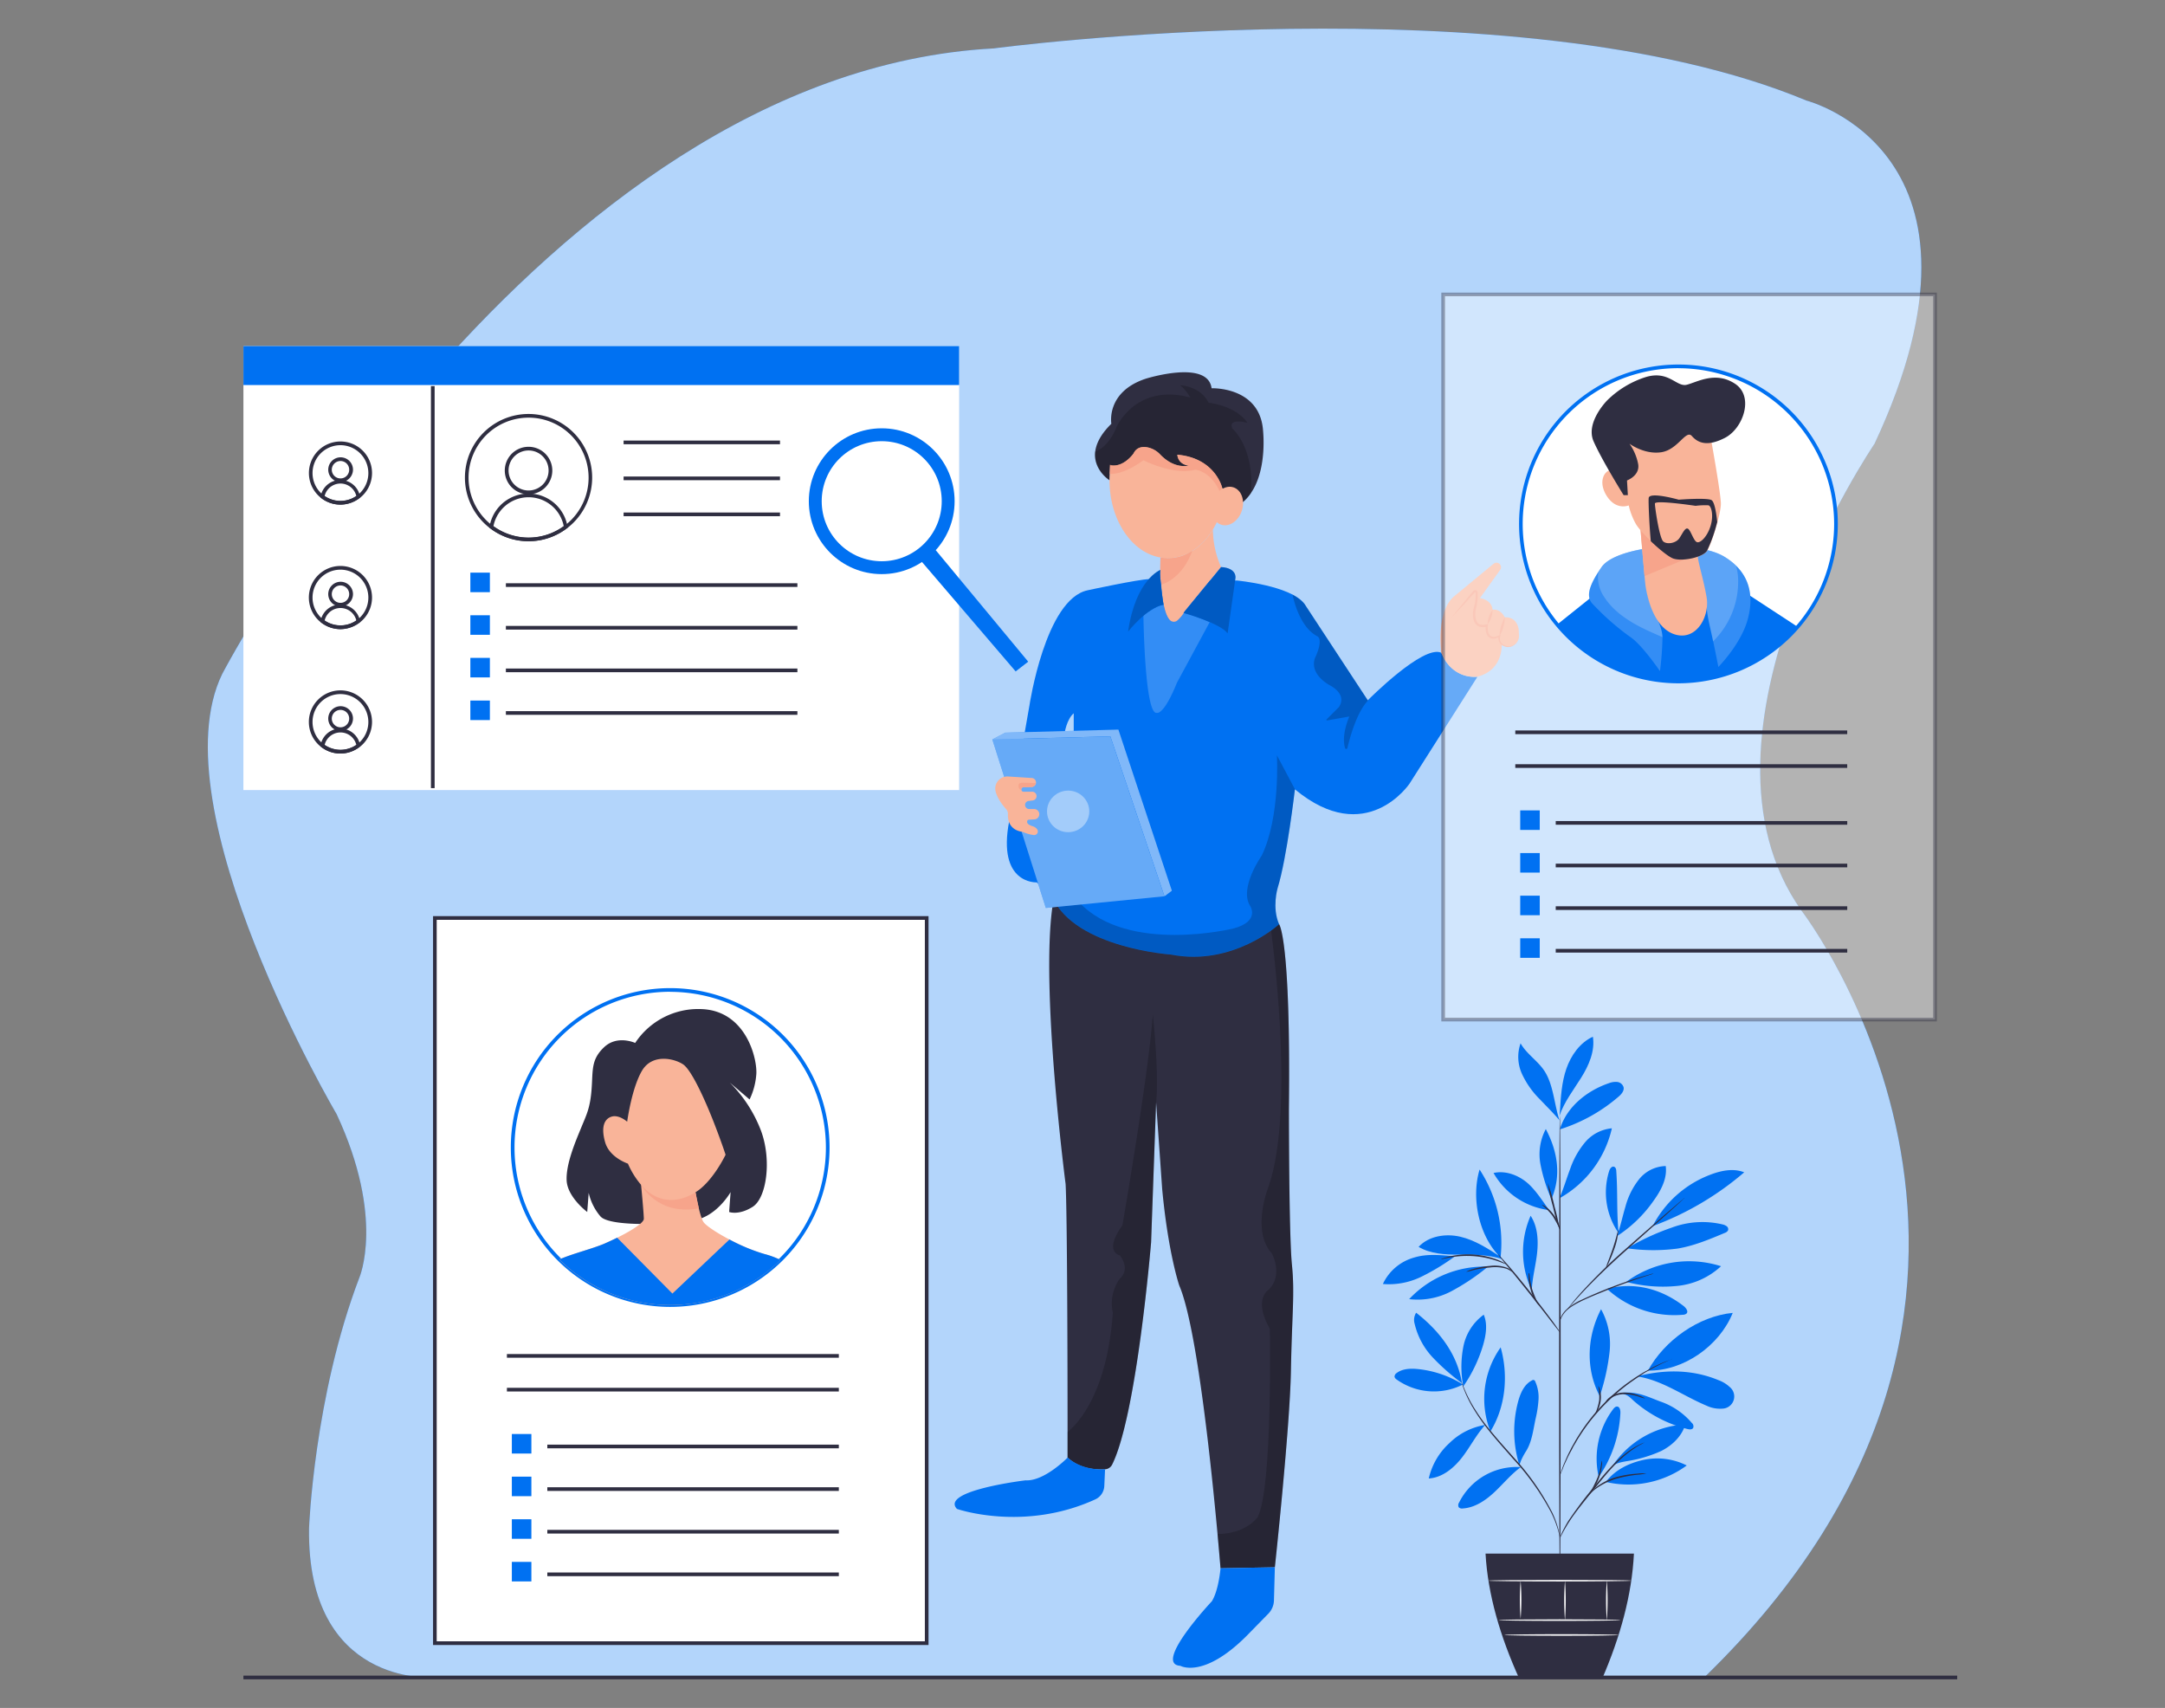  <!DOCTYPE svg PUBLIC "-//W3C//DTD SVG 1.1//EN" "http://www.w3.org/Graphics/SVG/1.1/DTD/svg11.dtd">
<svg id="beb98bb5-8961-465d-a5b5-43e631210128" data-name="Layer 1" xmlns="http://www.w3.org/2000/svg" width="865.76" height="682.89" viewBox="0 0 865.76 682.89">
<rect x="0" y="0" width="865.76" height="682.89" fill="#808080" stroke="none"/>
<defs>
<style xmlns="http://www.w3.org/1999/xhtml">*, ::after, ::before { box-sizing: border-box; }
img, svg { vertical-align: middle; }
</style>
<style xmlns="http://www.w3.org/1999/xhtml">*, body, html { -webkit-font-smoothing: antialiased; }
img, svg { max-width: 100%; }
</style>
</defs>
<path d="M172.8,670.67s-50.09,3.48-49.22-59.63c0,0,2-52.68,20.11-100.16,0,0,10.38-23.73-9.08-65.42,0,0-72-122.16-45.74-176,0,0,125.53-240.26,308.48-250.1,0,0,208.25-27.79,325,20.84,0,0,81.74,20.84,27.25,137.21,0,0-79.12,116.37-29.2,186.71,0,0,118.72,153.78-38.92,306.59Z" fill="#0071f2" data-primary="true"/>
<path d="M172.8,670.67s-50.09,3.48-49.22-59.63c0,0,2-52.68,20.11-100.16,0,0,10.38-23.73-9.08-65.42,0,0-72-122.16-45.74-176,0,0,125.53-240.26,308.48-250.1,0,0,208.25-27.79,325,20.84,0,0,81.74,20.84,27.25,137.21,0,0-79.12,116.37-29.2,186.71,0,0,118.72,153.78-38.92,306.59Z" fill="#fff" opacity="0.7"/>
<rect x="97.34" y="138.37" width="286.21" height="177.52" fill="#fff"/>
<rect x="173.9" y="367.03" width="196.68" height="289.95" fill="#fff"/>
<path d="M371.31,657.72H173.17V366.3H371.31Zm-196.68-1.47H369.84V367.77H174.63Z" fill="#2f2e41" data-secondary="true"/>
<path d="M516.22,548.2c-.39,22.53-6.42,78.45-6.42,78.45l-21.73.4s-.42-5.32-1.19-13.68c-2.42-26.39-8.29-83.18-15.3-99.37,0,0-4.44-12.87-6.84-38.62l-2.43-34.59-2,55.92s-5.69,69.07-15.59,88.89a3.39,3.39,0,0,1-2.81,1.86c-3.25.24-10,0-15-4.67,0,0,0-3.89,0-10.2,0-25-.14-88.3-.79-99.22,0,0-10.05-77.23-5.24-111l3.23-1.2,85.7,8.18,1.67.16s4.74,5.32,3.94,74.12c0,0,0,50.28,1.2,61.95S516.62,525.67,516.22,548.2Z" fill="#2f2e41" data-secondary="true"/>
<path d="M516.22,548.2c-.39,22.53-6.42,78.45-6.42,78.45l-21.73.4s-.42-5.32-1.19-13.68c11.75-.16,16.08-6.84,16.08-6.84,6-11.67,4.83-75.22,4.83-75.22-6.84-12.07-.42-15.69-.42-15.69,6-6,1.21-14.49,1.21-14.49-8.44-9.25-1.21-26.95-1.21-26.95,10.87-31.78.81-103,.81-103l1.63-1.87,1.67.16s4.74,5.32,3.94,74.12c0,0,0,50.28,1.2,61.95S516.62,525.67,516.22,548.2Z" opacity="0.2"/>
<path d="M576.37,261c-7.2-3.45-29.41,19-29.41,19l-25.38-38.64c-5.49-7.21-26.83-9.24-26.83-9.24l-35.18-.57C455.24,231.62,435,236,435,236c-17,3.47-23.35,46.15-23.35,46.15l-8.08,46.14c-4.91,25.38,11,24.51,11,24.51l4.74,4.54,1.6,1.53c9.23,20.19,47.31,22.78,47.31,22.78,24.8,4.9,43.26-12.11,43.26-12.11-2.89-6.64-.58-14.42-.58-14.42,3.75-12.12,6.92-39.52,6.92-39.52,28.55,23.66,45.86-2.31,45.86-2.31l27.12-42.68C580.13,271.43,576.37,261,576.37,261Zm-147,32.09h-3.64s.81-5.47,3.64-7.9Z" fill="#0071f2" data-primary="true"/>
<path d="M462.31,440.79l-2,55.92s-5.69,69.07-15.59,88.89a3.39,3.39,0,0,1-2.81,1.86c-3.25.24-10,0-15-4.67,0,0,0-3.89,0-10.2,4.35-3.56,15.84-15.91,18.11-47.73a16.94,16.94,0,0,1,2.82-13.66s4.42-3.23,0-9.26c0,0-6.72-1.3,1-12,0,0,10.48-60.38,12.16-84.29C461,405.65,463.59,429.37,462.31,440.79Z" opacity="0.2"/>
<path d="M488.07,627.05s-.69,8.7-3.46,13.18c0,0-23.68,25.17-12.59,25.81,0,0,9.17,5.34,26.46-11.94l8.69-8.87a7.94,7.94,0,0,0,2.27-5.35l.36-13.23Z" fill="#0071f2" data-primary="true"/>
<path d="M426.93,582.79s-9.28,9.54-16.82,9.09c0,0-34.3,4.11-27.44,11.43,0,0,26.64,9.3,55.32-3.81a6.21,6.21,0,0,0,3.61-5.36l.3-6.68S433.23,588.34,426.93,582.79Z" fill="#0071f2" data-primary="true"/>
<path d="M576.37,261s-2.25-16.09,5-22.47l15.91-13.13a1.82,1.82,0,0,1,2.24-.05h0a1.82,1.82,0,0,1,.38,2.5l-8.11,11.32s4.67.42,5.1,4.67c0,0,2.76-.85,4.89,3,0,0,4.68-.64,5.53,4.89l.1,2.14a4.19,4.19,0,0,1-6.91,3.6s.84,10.41-9.68,13.07C590.8,270.56,580.75,272,576.37,261Z" fill="#f9b499"/>
<path d="M580.5,246.86c1.12-1.44,2.28-2.85,3.43-4.27s2.32-2.81,3.48-4.22l1.77-2.12a1,1,0,0,1,1.06-.24,1,1,0,0,1,.66.88,13.29,13.29,0,0,1,.05,1.41,21.24,21.24,0,0,1-.85,5.5v0a11.36,11.36,0,0,0-.11,2.41,6.1,6.1,0,0,0,.55,2.24,2.37,2.37,0,0,0,1.59,1.29,4.88,4.88,0,0,0,2.27-.09l.64-.12-.07.61a7.62,7.62,0,0,0,.06,2.08,3.33,3.33,0,0,0,.76,1.77,2,2,0,0,0,1.69.59,7,7,0,0,0,1-.17l1-.37.69-.25-.23.67a2.78,2.78,0,0,0,.25,2.26,3.41,3.41,0,0,0,1.9,1.45,3.67,3.67,0,0,0,2.47,0,5.88,5.88,0,0,0,2.15-1.43,5.6,5.6,0,0,1-2.06,1.64,4,4,0,0,1-2.68.18,5.84,5.84,0,0,1-1.26-.54,3.21,3.21,0,0,1-1-1,3.4,3.4,0,0,1-.4-2.79l.45.43-1.06.44a7.48,7.48,0,0,1-1.16.25,2.74,2.74,0,0,1-2.36-.76,4.08,4.08,0,0,1-1-2.21,8.72,8.72,0,0,1-.09-2.34l.57.5a5.73,5.73,0,0,1-2.74.13,3.37,3.37,0,0,1-2.23-1.75,6.32,6.32,0,0,1-.66-2.64,12.33,12.33,0,0,1,.16-2.64v-.05a20.06,20.06,0,0,0,.89-5.26,11.59,11.59,0,0,0,0-1.32.19.19,0,0,0-.31-.14l-1.82,2c-1.23,1.35-2.44,2.72-3.69,4.05S581.77,245.55,580.5,246.86Z" fill="#f7a48b"/>
<path d="M596.87,243.88a8.16,8.16,0,0,1-.52,3,8,8,0,0,1-1.46,2.64,8.16,8.16,0,0,1,.52-3A8.39,8.39,0,0,1,596.87,243.88Z" fill="#f7a48b"/>
<path d="M601.76,246.86a13.76,13.76,0,0,1-.58,3.86,13.45,13.45,0,0,1-1.55,3.58,15.37,15.37,0,0,1,2.13-7.44Z" fill="#f7a48b"/>
<path d="M469.3,248.5c-2.69.37-4-6.71-4-6.71-2.69.24-8.06,4.27-8.06,4.27s.49,40.05,5.37,38.95c0,0,2.69,1.22,8.06-12.09l13.07-24.17s-6.93-3-10.43-3.68a9.7,9.7,0,0,1-2.51,3,3,3,0,0,1-.92.35A2.87,2.87,0,0,1,469.3,248.5Z" fill="#fff" opacity="0.2"/>
<path d="M488.29,226.72l-14.48,17.61a13.07,13.07,0,0,1-3,3.77,2.2,2.2,0,0,1-2.93-.11c-3.78-3.79-3.87-19.62-3.78-25.09a17.8,17.8,0,0,0,2.92.25c7.27,0,13.74-4.43,18-11.39A38,38,0,0,0,488.29,226.72Z" fill="#f9b499"/>
<path d="M464.06,222.9s-.4,7.7.34,10.83c0,0,8.36-1.94,12.54-13.88C476.94,219.85,472.38,224.32,464.06,222.9Z" fill="#f7a48b"/>
<path d="M473.28,245.07s14.66,4.05,17.63,8.17l3.14-22.12s.7-4-5.76-4.4Z" fill="#0071f2" data-primary="true"/>
<path d="M451.11,252.53s7.57-9.65,14.16-10.74c0,0-1.71-10.51-1.22-13.92C464.05,227.87,454.16,231.53,451.11,252.53Z" fill="#0071f2" data-primary="true"/>
<path d="M473.28,245.07s14.66,4.05,17.63,8.17l3.14-22.12s.7-4-5.76-4.4Z" opacity="0.2"/>
<path d="M451.11,252.53s7.57-9.65,14.16-10.74c0,0-1.71-10.51-1.22-13.92C464.05,227.87,454.16,231.53,451.11,252.53Z" opacity="0.2"/>
<path d="M490.32,192A38,38,0,0,1,485,211.76c-4.29,7-10.76,11.39-18,11.39a17.8,17.8,0,0,1-2.92-.25c-11.51-1.9-20.41-15-20.41-31,0-17.23,10.45-31.21,23.33-31.21S490.32,174.72,490.32,192Z" fill="#f9b499"/>
<path d="M500.27,197.09a17.45,17.45,0,0,1-3.35,3.74l-8.11-5.58s-2.79-12.18-18-13.44a4.68,4.68,0,0,0,4.56,4.31s-5.49,1.75-11.36-4.33a9.5,9.5,0,0,0-5.08-2.9c-2-.39-4.37-.14-5.63,2.4,0,0-3.83,5.67-9.34,4.8,0,0-.38,4.41-.3,5.86l-.06,0c-.68-.45-6.43-4.57-5.63-11.41v0c.39-3.14,2.15-6.88,6.45-11.1,0,0-2.29-12.68,13.69-18,0,0,24.87-7.87,26.39,3.8,0,0,19-.77,20.55,16.48C505,171.65,507,187.27,500.27,197.09Z" fill="#2f2e41" data-secondary="true"/>
<path d="M443.81,185.82l-.09,3.62s5.07.82,13.5-5.43c0,0,12,6.16,20.76,3.8,0,0,5.89.36,9.7,8.52l1.12-1.08s-2.36-11.93-18-13.45c0,0,0,3.8,4.57,4.32,0,0-5.51,1.69-11.4-4.39a9.66,9.66,0,0,0-5-2.86c-2.06-.41-4.45-.19-5.67,2.43C453.29,181.3,449.07,187.36,443.81,185.82Z" fill="#f7a48b"/>
<path d="M500.27,197.09a17.45,17.45,0,0,1-3.35,3.74l-8.11-5.58s-2.79-12.18-18-13.44a4.68,4.68,0,0,0,4.56,4.31s-5.49,1.75-11.36-4.33a9.5,9.5,0,0,0-5.08-2.9c-2-.39-4.37-.14-5.63,2.4,0,0-3.83,5.67-9.34,4.8,0,0-.38,4.41-.3,5.86l-.06,0c-.69-.42-6.45-4.28-5.7-11.4H438v0c.64-.19,5.33-1.89,8.56-9.92,0,0,7.69-17.53,29.46-11.68,0,0-2.39-4-4.26-4.92,0,0,8.1.13,11.55,7,0,0,10.75,1.06,15.53,8,0,0-8.1-2.13-6,2.39C492.83,171.34,501.59,178.67,500.27,197.09Z" opacity="0.2"/>
<ellipse cx="490.83" cy="202.35" rx="7.86" ry="6.09" transform="translate(145.06 605.22) rotate(-71.77)" fill="#f9b499"/>
<path d="M511.48,369.49s-18.46,17-43.26,12.11c0,0-38.08-2.59-47.31-22.78l-1.6-1.53,12.29,3.55c19.6,20.76,61.71,10.38,61.71,10.38,10.67-2.88,6.64-8.94,6.64-8.94-4.63-7.21,4.61-20.2,4.61-20.2,7.5-15.57,6.06-40.08,6.06-40.08l7.2,13.55s-3.17,27.4-6.92,39.52C510.9,355.07,508.59,362.85,511.48,369.49Z" opacity="0.2"/>
<path d="M516.88,237.73s2.27,12.66,9.83,16.63c0,0,2.64.75-.57,8.12,0,0-3.59,5.86,5.29,11.34,0,0,7.56,3.4,4,8.88l-4.93,4.93a.25.25,0,0,0,.22.42l8.87-1.57s-3.29,7.2-1.75,12.48a.49.49,0,0,0,1,0c.92-3.9,3.68-14.15,8.2-18.86l-25.38-38.64A20.2,20.2,0,0,0,516.88,237.73Z" opacity="0.2"/>
<polygon points="396.82 295.65 418.21 363.03 465.67 358.36 444.03 294.42 396.82 295.65" fill="#0071f2" data-primary="true"/>
<polygon points="396.82 295.65 418.21 363.03 465.67 358.36 444.03 294.42 396.82 295.65" fill="#fff" opacity="0.4"/>
<polygon points="447.23 291.71 468.62 356.14 465.67 358.36 444.03 294.42 396.82 295.65 401.98 292.94 447.23 291.71" fill="#0071f2" data-primary="true"/>
<polygon points="447.23 291.71 468.62 356.14 465.67 358.36 444.03 294.42 396.82 295.65 401.98 292.94 447.23 291.71" fill="#fff" opacity="0.5"/>
<ellipse cx="427.14" cy="324.42" rx="8.45" ry="8.31" fill="#fff" opacity="0.4"/>
<path d="M413,330.37a3.37,3.37,0,0,1,1.71,1.16,1.46,1.46,0,0,1-1.22,2.36,14.87,14.87,0,0,1-4.18-1.13,3,3,0,0,0-.78-.23c-1.32-.18-5.68-1.24-5.47-7a2.79,2.79,0,0,0-.71-2c-1.29-1.44-3.75-4.5-4.31-7.54a4.85,4.85,0,0,1,5.19-5.52l9.29.59a1.8,1.8,0,0,1-.06,3.6l-3.27.09a1,1,0,0,0-.78.69,1,1,0,0,0,.67,1.1l3.69,0a1.77,1.77,0,0,1,1.74,1.77h0a1.77,1.77,0,0,1-1.56,1.75l-1.61.19a1.6,1.6,0,0,0-1.39,1.9h0a1.61,1.61,0,0,0,1.58,1.32h2a2.07,2.07,0,0,1,2.07,2h0a2.07,2.07,0,0,1-1.95,2.14l-2.22.13a.74.74,0,0,0-.68.89S410.49,329.64,413,330.37Z" fill="#f9b499"/>
<rect x="577.11" y="117.7" width="196.68" height="289.95" fill="#fff" opacity="0.4"/>
<path d="M774.52,408.39H576.37V117H774.52Zm-196.68-1.47H773.05V118.44H577.84Z" fill="#2f2e41" opacity="0.4" data-secondary="true"/>
<path d="M414.28,313.08s-.5,1.59-1.82,1.58l-3.27.09a.88.88,0,0,0-.7,1.24,1.82,1.82,0,0,1-1-2.55s.24-.59,2.08-.48Z" fill="#f7a48b"/>
<rect x="202.3" y="233.2" width="116.57" height="1.47" fill="#2f2e41" data-secondary="true"/>
<rect x="188.09" y="228.96" width="7.81" height="7.81" fill="#0071f2" data-primary="true"/>
<rect x="202.3" y="250.26" width="116.57" height="1.47" fill="#2f2e41" data-secondary="true"/>
<rect x="188.09" y="246" width="7.81" height="7.81" fill="#0071f2" data-primary="true"/>
<rect x="202.3" y="267.3" width="116.57" height="1.47" fill="#2f2e41" data-secondary="true"/>
<rect x="188.09" y="263.04" width="7.81" height="7.81" fill="#0071f2" data-primary="true"/>
<rect x="202.3" y="284.34" width="116.57" height="1.47" fill="#2f2e41" data-secondary="true"/>
<rect x="188.09" y="280.1" width="7.81" height="7.81" fill="#0071f2" data-primary="true"/>
<rect x="172.33" y="154.37" width="1.47" height="160.75" fill="#2f2e41" data-secondary="true"/>
<path d="M211.37,216.4A25.44,25.44,0,1,1,236.8,191h0A25.45,25.45,0,0,1,211.37,216.4Zm0-49.41a24,24,0,1,0,24,24h0a24,24,0,0,0-24-24Z" fill="#2f2e41" data-secondary="true"/>
<path d="M211.37,197.64a9.5,9.5,0,1,1,9.49-9.5A9.5,9.5,0,0,1,211.37,197.64Zm0-17.53a8,8,0,1,0,8,8A8,8,0,0,0,211.37,180.11Z" fill="#2f2e41" data-secondary="true"/>
<path d="M211.37,216.4a25.15,25.15,0,0,1-15.31-5.16l-.37-.26.08-.44a15.8,15.8,0,0,1,31.17,0l.07.44-.36.26A25.19,25.19,0,0,1,211.37,216.4Zm-14.05-6.05a23.85,23.85,0,0,0,28.11,0,14.33,14.33,0,0,0-28.11,0Z" fill="#2f2e41" data-secondary="true"/>
<path d="M136.16,201.76a12.62,12.62,0,1,1,12.61-12.64v0A12.63,12.63,0,0,1,136.16,201.76Zm0-23.76a11.16,11.16,0,1,0,11.14,11.17v0A11.17,11.17,0,0,0,136.16,178Z" fill="#2f2e41" data-secondary="true"/>
<path d="M136.16,192.75a4.95,4.95,0,1,1,5-4.95h0A5,5,0,0,1,136.16,192.75Zm0-8.42a3.48,3.48,0,1,0,3.48,3.47h0A3.47,3.47,0,0,0,136.16,184.33Z" fill="#2f2e41" data-secondary="true"/>
<path d="M136.16,201.76a12.47,12.47,0,0,1-7.59-2.54l-.36-.28v-.44a8,8,0,0,1,15.75,0v.44l-.36.28A12.56,12.56,0,0,1,136.16,201.76Zm-6.34-3.45a11.27,11.27,0,0,0,12.67,0,6.52,6.52,0,0,0-12.67,0Z" fill="#2f2e41" data-secondary="true"/>
<path d="M136.16,251.55a12.63,12.63,0,1,1,12.61-12.64v0A12.64,12.64,0,0,1,136.16,251.55Zm0-23.78a11.16,11.16,0,1,0,11.14,11.17h0a11.16,11.16,0,0,0-11.14-11.17Z" fill="#2f2e41" data-secondary="true"/>
<path d="M136.16,242.51a4.95,4.95,0,1,1,5-4.95h0A5,5,0,0,1,136.16,242.51Zm0-8.43a3.48,3.48,0,1,0,3.48,3.48h0A3.48,3.48,0,0,0,136.16,234.08Z" fill="#2f2e41" data-secondary="true"/>
<path d="M136.16,251.55a12.56,12.56,0,0,1-7.59-2.56l-.36-.27v-.43a8,8,0,0,1,15.75,0v.43l-.36.27A12.58,12.58,0,0,1,136.16,251.55Zm-6.34-3.47a11.23,11.23,0,0,0,12.67,0,6.52,6.52,0,0,0-12.67,0Z" fill="#2f2e41" data-secondary="true"/>
<path d="M136.16,301.29a12.63,12.63,0,1,1,12.61-12.64v0A12.64,12.64,0,0,1,136.16,301.29Zm0-23.78a11.16,11.16,0,1,0,11.14,11.17h0A11.18,11.18,0,0,0,136.16,277.51Z" fill="#2f2e41" data-secondary="true"/>
<path d="M136.16,292.26a4.95,4.95,0,1,1,5-4.94h0A5,5,0,0,1,136.16,292.26Zm0-8.42a3.48,3.48,0,1,0,3.48,3.48h0A3.48,3.48,0,0,0,136.16,283.84Z" fill="#2f2e41" data-secondary="true"/>
<path d="M136.16,301.29a12.46,12.46,0,0,1-7.59-2.55l-.36-.28V298A8,8,0,0,1,144,298v.43l-.36.28A12.5,12.5,0,0,1,136.16,301.29Zm-6.34-3.46a11.27,11.27,0,0,0,12.67,0,6.52,6.52,0,0,0-12.67,0Z" fill="#2f2e41" data-secondary="true"/>
<rect x="249.37" y="176.15" width="62.54" height="1.47" fill="#2f2e41" data-secondary="true"/>
<rect x="249.37" y="190.53" width="62.54" height="1.47" fill="#2f2e41" data-secondary="true"/>
<rect x="249.37" y="204.92" width="62.54" height="1.47" fill="#2f2e41" data-secondary="true"/>
<circle cx="267.95" cy="458.81" r="63" fill="#fff"/>
<path d="M268,522.54a63.73,63.73,0,1,1,63.73-63.73A63.73,63.73,0,0,1,268,522.54Zm0-126a62.26,62.26,0,1,0,62.27,62.26v0A62.32,62.32,0,0,0,268,396.57Z" fill="#0071f2" data-primary="true"/>
<rect x="202.71" y="541.39" width="132.73" height="1.47" fill="#2f2e41" data-secondary="true"/>
<rect x="202.71" y="554.89" width="132.73" height="1.47" fill="#2f2e41" data-secondary="true"/>
<rect x="218.87" y="577.61" width="116.57" height="1.47" fill="#2f2e41" data-secondary="true"/>
<rect x="204.68" y="573.36" width="7.81" height="7.81" fill="#0071f2" data-primary="true"/>
<rect x="218.87" y="594.65" width="116.57" height="1.47" fill="#2f2e41" data-secondary="true"/>
<rect x="204.68" y="590.41" width="7.81" height="7.81" fill="#0071f2" data-primary="true"/>
<rect x="218.87" y="611.69" width="116.57" height="1.47" fill="#2f2e41" data-secondary="true"/>
<rect x="204.68" y="607.45" width="7.81" height="7.81" fill="#0071f2" data-primary="true"/>
<rect x="218.87" y="628.73" width="116.57" height="1.47" fill="#2f2e41" data-secondary="true"/>
<rect x="204.68" y="624.49" width="7.81" height="7.81" fill="#0071f2" data-primary="true"/>
<path d="M254,417a30.21,30.21,0,0,1,26.41-13.54c18.23.59,22.65,20.55,22,26.42a27.92,27.92,0,0,1-2.66,9.72l-7.94-6.77A54.52,54.52,0,0,1,304.28,452c4.4,11.74,2.29,27-3.3,30.53s-9.41,2.06-9.41,2.06l.59-7.95s-5.29,9.41-14.11,11.17-34.11,2.94-37.94-1.46a21.91,21.91,0,0,1-4.7-9.41l-.58,7.65s-7.94-5.88-8.24-12.66,3.82-16.14,5.87-21.16,3.53-7.65,4.11-15.3-.29-11.74,5-16.76S254,417,254,417Z" fill="#2f2e41" data-secondary="true"/>
<path d="M241.74,497.21c-4.87,2.1-12.75,4-18.11,6.35a63,63,0,0,0,88.44.21,33.4,33.4,0,0,0-6.44-2.38c-9.42-2.61-22.81-10.27-24.38-12.89s-3.11-11.74-3.11-11.74l-21.77-2.93s1.09,11.39,1.09,13.49S249.08,494.07,241.74,497.21Z" fill="#f9b499"/>
<path d="M291.7,495.59l-22.81,21.62-22.1-22.34c-1.66.83-3.38,1.62-5,2.34-4.87,2.1-12.75,4-18.11,6.35a63,63,0,0,0,88.44.21,33.4,33.4,0,0,0-6.44-2.38A74.1,74.1,0,0,1,291.7,495.59Z" fill="#0071f2" data-primary="true"/>
<rect x="605.95" y="292.06" width="132.73" height="1.47" fill="#2f2e41" data-secondary="true"/>
<rect x="605.95" y="305.56" width="132.73" height="1.47" fill="#2f2e41" data-secondary="true"/>
<rect x="622.12" y="328.28" width="116.57" height="1.47" fill="#2f2e41" data-secondary="true"/>
<rect x="607.92" y="324.02" width="7.81" height="7.81" fill="#0071f2" data-primary="true"/>
<rect x="622.12" y="345.32" width="116.57" height="1.47" fill="#2f2e41" data-secondary="true"/>
<rect x="607.92" y="341.08" width="7.81" height="7.81" fill="#0071f2" data-primary="true"/>
<rect x="622.12" y="362.36" width="116.57" height="1.47" fill="#2f2e41" data-secondary="true"/>
<rect x="607.92" y="358.12" width="7.81" height="7.81" fill="#0071f2" data-primary="true"/>
<rect x="622.12" y="379.4" width="116.57" height="1.47" fill="#2f2e41" data-secondary="true"/>
<rect x="607.92" y="375.16" width="7.81" height="7.81" fill="#0071f2" data-primary="true"/>
<circle cx="671.21" cy="209.48" r="63" fill="#fff"/>
<path d="M638.42,237.13,622.71,249.7A63,63,0,0,0,711.37,258a62.17,62.17,0,0,0,7.51-7.36l-23.81-15.57Z" fill="#0071f2" data-primary="true"/>
<path d="M658.13,219.34s-13.84,1.8-17.7,7.43-6.67,11-3.85,14.37A101.53,101.53,0,0,0,652,254.73c4.61,3.08,11.81,13.61,11.81,13.61a124.16,124.16,0,0,0,1-13.34c0-5.65-4.88-11.75-5.87-16.94s7.44-13.33,13.32-10.78,10.53,10.28,10.28,13.86,1,8,2.3,14.11,2.31,11.43,2.31,11.43,8.71-8.81,11.55-18.36,1.46-19.23-9-25.64S658.13,219.34,658.13,219.34Z" fill="#0071f2" data-primary="true"/>
<path d="M658.13,219.34s-13.84,1.8-17.7,7.43-6.67,11-3.85,14.37A101.53,101.53,0,0,0,652,254.73c4.61,3.08,11.81,13.61,11.81,13.61a124.16,124.16,0,0,0,1-13.34c0-5.65-4.88-11.75-5.87-16.94s7.44-13.33,13.32-10.78,10.53,10.28,10.28,13.86,1,8,2.3,14.11,2.31,11.43,2.31,11.43,8.71-8.81,11.55-18.36,1.46-19.23-9-25.64S658.13,219.34,658.13,219.34Z" fill="#fff" opacity="0.2"/>
<path d="M694.22,226.18a24.79,24.79,0,0,0-4.53-3.5c-10.53-6.42-31.56-3.34-31.56-3.34s-13.84,1.8-17.7,7.43c-.44.66-.88,1.32-1.29,2a13.87,13.87,0,0,0,2.31,9.83c5.76,9.16,17.62,13.55,23.33,16.15-.18-5.55-4.88-11.57-5.87-16.6s7.44-13.33,13.32-10.78,10.53,10.28,10.28,13.86,1,8,2.3,14.1l.22,1.12c.44-.43.88-.87,1.32-1.37a33.39,33.39,0,0,0,8.72-22.89A21.66,21.66,0,0,0,694.22,226.18Z" fill="#fff" opacity="0.2"/>
<path d="M655.82,209.33s1.55,18.47,2.06,23.61,3.33,18.21,12,20.76,13.85-7.42,12.58-14.86-3.58-14.37-3.58-16.94a12.4,12.4,0,0,0-.27-3.33Z" fill="#f9b499"/>
<path d="M678.65,218.52l-22.83-9.23s1.18,14.05,1.81,21.05l21.3-8.88A12.12,12.12,0,0,0,678.65,218.52Z" fill="#f7a48b"/>
<path d="M684.06,174.75s4.1,22.55,4.1,26.66-3.76,16.06-5.46,18.79-10.28,4.4-13.67,3.06-13-10.27-15-14a28.37,28.37,0,0,1-2.73-7.18s-4.79,2.06-8.54-3.42-1.71-10.58,2-10.92l3.42,1s-6.15-10.59-4.11-15.37,26.66-6.49,31.78-6.49S684.06,174.75,684.06,174.75Z" fill="#f9b499"/>
<path d="M686.72,208.92s-.66-7.79-2.22-8.91-13.21-.22-13.21-.22-11.74-3.33-12-.66c-.17,2,.36,12.39.85,17.26,3.29,3.16,7,6.14,8.81,6.87,3.41,1.37,12-.33,13.67-3.06a58.31,58.31,0,0,0,4-11.23Zm-2.67,1.34c-1.34,4.4-4.23,7.12-5.56,6.46s-2.46-4.91-3.57-5.35-2,1.78-3.33,3.79-4.9,2.67-6.46,1.34-3.35-13.59-3.35-15.15,16.27.9,16.27.9a30.18,30.18,0,0,1,5.12-.22c1.1.22,2.21,3.78.88,8.23Z" fill="#2f2e41" data-secondary="true"/>
<path d="M642.72,160.06s-8.81,8.81-5.46,16.41,12,21.5,12,21.5h1.7l-.34-5.87s5.46-2,4.41-6.82a21.27,21.27,0,0,0-3.41-7.87s5.87,4.4,12.64,3.42,9.91-9.22,12.3-6.49,6.15,4.41,13.31.68,11.74-16.48,3.91-21.61-15.18-.58-19.28.43-7.17-5.87-16.39-3.07A38.43,38.43,0,0,0,642.72,160.06Z" fill="#2f2e41" data-secondary="true"/>
<path d="M671.21,273.21a63.73,63.73,0,1,1,63.71-63.74h0A63.8,63.8,0,0,1,671.21,273.21Zm0-126a62.27,62.27,0,1,0,62.24,62.28v0A62.32,62.32,0,0,0,671.21,147.23Z" fill="#0071f2" data-primary="true"/>
<path d="M279.45,483.13l-1.34-6.47-21.77-2.94S262.91,486.22,279.45,483.13Z" fill="#f7a48b"/>
<path d="M250.8,448.49s1.76-13.21,5.87-20.29,12.94-5,16.47-2.65,9.11,15,12.31,23.22,4.7,12.93,4.7,12.93-5.08,10.72-12,15c-7.34,4.58-15.44,4.4-21.77-2.94a33.39,33.39,0,0,1-5.28-8.51s-7.34-2.36-9.11-8.53-.3-9.42,2.64-10.27S250.8,448.49,250.8,448.49Z" fill="#f9b499"/>
<rect x="97.34" y="138.37" width="286.21" height="15.58" fill="#0071f2" data-primary="true"/>
<circle cx="352.59" cy="200.4" r="29.15" fill="#0071f2" data-primary="true"/>
<polygon points="368.69 224.7 406.15 268.45 411.17 264.56 374.19 219.97 371.32 219.64 368.04 222.65 368.69 224.7" fill="#0071f2" data-primary="true"/>
<circle cx="352.59" cy="200.4" r="24" fill="#fff"/>
<g id="ab006351-349f-490c-9c9a-0e0f6015416f" data-name="freepik--Plant--inject-17">
<path d="M585.05,553.59a42.07,42.07,0,0,0-18-6.19c-2.89-.3-6.16-.21-8.51,1.56a1.78,1.78,0,0,0-.88,1.56,1.94,1.94,0,0,0,.84,1.05,25.7,25.7,0,0,0,26.51,2" fill="#0071f2" data-primary="true"/>
<path d="M584.59,553A87.31,87.31,0,0,1,573,542.82a29.4,29.4,0,0,1-7.28-13.45,5.45,5.45,0,0,1,.58-4.5c9.26,7.21,16.52,16.57,18.31,28.16" fill="#0071f2" data-primary="true"/>
<path d="M585,553.47a41.76,41.76,0,0,1,.22-15.24,20.64,20.64,0,0,1,8.11-12.57c1.6,3.74.91,8.05-.21,12A58.13,58.13,0,0,1,585,554.55" fill="#0071f2" data-primary="true"/>
<path d="M594,569.72A26.46,26.46,0,0,0,579.6,577a27.31,27.31,0,0,0-8.25,14.14c5.4-.33,10-4.14,13.31-8.41s5.62-9,9.27-13" fill="#0071f2" data-primary="true"/>
<path d="M596,572.33a35.54,35.54,0,0,1,4.1-33.61c3.14,11.15,2,23.75-4.1,33.61" fill="#0071f2" data-primary="true"/>
<path d="M608,586.59a25.7,25.7,0,0,0-24.51,14.14,1.89,1.89,0,0,0-.16,1.92,1.81,1.81,0,0,0,1.63.48c4.84-.31,9.12-3.22,12.67-6.55s6.63-7.14,10.54-10" fill="#0071f2" data-primary="true"/>
<path d="M607.58,585.81a45.73,45.73,0,0,1-.46-25.56c.91-3.3,2.43-6.76,5.47-8.3a.83.83,0,0,1,1.18.1.86.86,0,0,1,.17.36,15.28,15.28,0,0,1,1.29,7.34,45.41,45.41,0,0,1-1.14,7.42c-1,4.54-1.44,9.41-4,13.32a26.77,26.77,0,0,0-1.57,2.88c-.48,1-.48,1.36-.91,2.14" fill="#0071f2" data-primary="true"/>
<path d="M639.3,590.53a32.94,32.94,0,0,1,5.77-27.09c.42-.55,1-1.13,1.64-1.06,1,.09,1.31,1.45,1.27,2.51a49,49,0,0,1-8.65,25.64" fill="#0071f2" data-primary="true"/>
<path d="M642.16,592.52a39.49,39.49,0,0,0,32.35-6.58A26.18,26.18,0,0,0,657,583.76c-5.85,1.33-11.18,4-14.83,8.73" fill="#0071f2" data-primary="true"/>
<path d="M644.56,586.53a37.41,37.41,0,0,1,29.37-17c-1.34,4.72-5.23,8.39-9.6,10.61a53.38,53.38,0,0,1-14.1,4.13c-1.87.36-4.44.76-5.67,2.23" fill="#0071f2" data-primary="true"/>
<path d="M639.91,557.65a85.53,85.53,0,0,0,3.75-17.18,28.69,28.69,0,0,0-3.42-17c-5.68,11-6.26,23.83-.5,34.79" fill="#0071f2" data-primary="true"/>
<path d="M659,548c6.64-12.09,20.18-21.73,33.9-23.07-5.29,13.16-19.7,23.34-33.9,23.07" fill="#0071f2" data-primary="true"/>
<path d="M654.84,550.36c9.92,1.51,18.36,7.83,27.61,11.68a12.48,12.48,0,0,0,6.25,1.18,4.87,4.87,0,0,0,3-8.65,13.31,13.31,0,0,0-4.52-2.75c-10.1-4.2-20.91-4.33-31.54-1.76" fill="#0071f2" data-primary="true"/>
<path d="M649.12,557.31c2.24.63,3,1.8,4.79,3.31a51.7,51.7,0,0,0,20.93,10.76c.79.2,1.85.27,2.24-.45a1.77,1.77,0,0,0-.54-2,28.82,28.82,0,0,0-12.64-8.58c-4.83-1.8-9-4-14.78-3.5" fill="#0071f2" data-primary="true"/>
<path d="M642.65,515.34A39.63,39.63,0,0,0,673,525.68a2.2,2.2,0,0,0,1.45-.51c.76-.82-.16-2.1-1.06-2.88-8.92-6.95-19.73-9.85-30.71-7" fill="#0071f2" data-primary="true"/>
<path d="M650.32,512.53a42.38,42.38,0,0,1,37.9-6.26,30,30,0,0,1-18.06,7.93,56.94,56.94,0,0,1-19.84-1.67" fill="#0071f2" data-primary="true"/>
<path d="M647.28,493.25c-.88-8.92-.32-16-.94-24.91,0-.71-.2-1.57-.87-1.83-.93-.36-1.71.79-2,1.74a28.56,28.56,0,0,0,3.81,24.8" fill="#0071f2" data-primary="true"/>
<path d="M646.63,494.23a52.62,52.62,0,0,0,14.76-14.34c2.88-4,5.38-8.78,4.71-13.67a14.14,14.14,0,0,0-10.65,5.28A29.9,29.9,0,0,0,650,482.43c-1.18,3.92-2,7.95-3.4,11.8" fill="#0071f2" data-primary="true"/>
<path d="M661.13,490.15a119.14,119.14,0,0,0,36.35-21.42c-4.33-1.74-9.32-.69-13.66,1a43.07,43.07,0,0,0-22.88,20.37" fill="#0071f2" data-primary="true"/>
<path d="M650.71,499.11a74.12,74.12,0,0,0,20.18.1c6.55-1.1,12.73-3.69,18.84-6.26a2.31,2.31,0,0,0,1.29-1,1.45,1.45,0,0,0-.46-1.6,4.09,4.09,0,0,0-1.62-.76,34.87,34.87,0,0,0-20.34,1.22,94.17,94.17,0,0,0-17.88,8.28" fill="#0071f2" data-primary="true"/>
<path d="M612.4,515.64a35.74,35.74,0,0,1-.32-29.54c2.79,4.24,3.12,9.65,2.61,14.69s-2,10.24-2.15,15.31" fill="#0071f2" data-primary="true"/>
<path d="M594.12,506.43a41.16,41.16,0,0,0-30.61,13,28.84,28.84,0,0,0,16.77-3.1,87.45,87.45,0,0,0,14.42-9.62" fill="#0071f2" data-primary="true"/>
<path d="M581.84,502.31c-5.6-.45-11-1.14-16.35.5A19.59,19.59,0,0,0,553,513.38a29.52,29.52,0,0,0,15.33-2.88,87.72,87.72,0,0,0,13.48-8.18" fill="#0071f2" data-primary="true"/>
<path d="M600,502.49c-5-3.28-10.19-6.64-16-8s-12.64-.36-16.72,4.05c4.74,2.79,10.5,3.12,16,3.1s12.22,0,17.41,1.78" fill="#0071f2" data-primary="true"/>
<path d="M600.06,502.77c-8.65-8.45-11.85-23.6-8.39-35.15a53.63,53.63,0,0,1,8.39,35.15" fill="#0071f2" data-primary="true"/>
<path d="M623.7,478.85c1.62-3.78,2.76-7.73,4.21-11.53a33.35,33.35,0,0,1,6-10.66,15.89,15.89,0,0,1,10.66-5.52,42.86,42.86,0,0,1-20.67,27.8" fill="#0071f2" data-primary="true"/>
<path d="M619.48,483.84c-2.68-3.71-5.77-8.65-9.42-11.46S601.69,468,597.25,469a29.88,29.88,0,0,0,22.23,14.84" fill="#0071f2" data-primary="true"/>
<path d="M620.27,479.15A64.5,64.5,0,0,1,616,465.43a21.49,21.49,0,0,1,2.15-14c4.73,8.92,6.24,18.5,2.34,27.79" fill="#0071f2" data-primary="true"/>
<path d="M623.8,451.46c2.67-8.84,10.77-15.36,19.51-18.34a7.39,7.39,0,0,1,3.42-.52,3,3,0,0,1,2.52,2.11c.32,1.44-.92,2.88-2.09,3.84a66.25,66.25,0,0,1-23.36,13" fill="#0071f2" data-primary="true"/>
<path d="M623.8,444.22c.35-5.69.71-11.53,2.56-16.88s5.43-10.47,10.62-12.83c.9,5.76-1.64,11.53-4.71,16.43s-6.76,9.63-8.65,15.17" fill="#0071f2" data-primary="true"/>
<path d="M623.7,448.16c-2.22-6.45-2.43-14.64-6.3-20.26-2.69-3.92-7-6.59-9.34-10.75a16.39,16.39,0,0,0,.55,12.21,35,35,0,0,0,7.21,10.22c2.88,3.05,5.3,5.35,8,8.58" fill="#0071f2" data-primary="true"/>
<path d="M623.8,637.93c-.17,0-.33-43-.33-96s.12-96,.29-96,.32,43,.33,96S623.92,637.93,623.8,637.93Z" fill="#2f2e41" data-secondary="true"/>
<path d="M661.29,509.16a9.36,9.36,0,0,1-1.63.6l-4.44,1.44c-3.75,1.29-8.91,3.13-14.5,5.42S630,521,627,523.51a10,10,0,0,0-2.75,3.65c-.44,1-.51,1.63-.57,1.62s0-.16,0-.45a6.55,6.55,0,0,1,.32-1.25,9.67,9.67,0,0,1,2.7-3.77,23.63,23.63,0,0,1,5.95-3.7c2.38-1.11,5-2.28,7.83-3.43,5.61-2.3,10.8-4.08,14.59-5.27,1.9-.59,3.45-1,4.53-1.31A9,9,0,0,1,661.29,509.16Z" fill="#2f2e41" data-secondary="true"/>
<path d="M673.63,478.91a2.67,2.67,0,0,1-.46.49l-1.37,1.3-5.16,4.67L649.5,500.63c-6.69,6-12.48,11.65-16.48,15.94-2,2.13-3.58,3.9-4.66,5.14l-1.25,1.44a2.61,2.61,0,0,1-.47.47,3,3,0,0,1,.38-.55,16.88,16.88,0,0,1,1.15-1.44c1-1.29,2.55-3.1,4.53-5.29a218.53,218.53,0,0,1,16.39-16.11c6.71-5.94,12.82-11.27,17.3-15.12l5.29-4.53,1.45-1.21A2.19,2.19,0,0,1,673.63,478.91Z" fill="#2f2e41" data-secondary="true"/>
<path d="M642.27,506.69c-.17-.09,1.23-3.32,2.63-7.4s2.06-7.52,2.25-7.49a26.12,26.12,0,0,1-1.66,7.7q-.91,2.64-2.09,5.17A7.43,7.43,0,0,1,642.27,506.69Z" fill="#2f2e41" data-secondary="true"/>
<path d="M623.8,532.71a10.5,10.5,0,0,1-1-1.19l-2.64-3.39c-2.22-2.89-5.29-6.84-8.72-11.16s-6.6-8.22-8.9-11l-2.69-3.33a7.88,7.88,0,0,1-.94-1.29,8.62,8.62,0,0,1,1.13,1.13l2.88,3.21c2.38,2.74,5.59,6.59,9,10.93s6.46,8.35,8.65,11.27c1.07,1.45,1.92,2.67,2.48,3.52A6.46,6.46,0,0,1,623.8,532.71Z" fill="#2f2e41" data-secondary="true"/>
<path d="M615.54,522.13a15.12,15.12,0,0,1-3.44-6.46,18.64,18.64,0,0,1-.8-6.51h.28c-.12.49-.2.74-.26.74s0-.28,0-.79h.27a30.38,30.38,0,0,0,1.1,6.35A49,49,0,0,0,615.54,522.13Z" fill="#2f2e41" data-secondary="true"/>
<path d="M604.9,508.75a10.62,10.62,0,0,0-2.4-1.44,15.94,15.94,0,0,0-6.69-.53,42.64,42.64,0,0,0-6.74,1.09,20,20,0,0,1-2.77.67,9,9,0,0,1,2.66-1.1,30.81,30.81,0,0,1,6.8-1.28,14.38,14.38,0,0,1,6.91.75A4.17,4.17,0,0,1,604.9,508.75Z" fill="#2f2e41" data-secondary="true"/>
<path d="M602.39,505.51c0,.1-1.44-.56-3.69-1.34a37.23,37.23,0,0,0-18.61-1.44c-2.38.41-3.82.86-3.85.76a3.54,3.54,0,0,1,1-.42,26.64,26.64,0,0,1,2.78-.78,32.82,32.82,0,0,1,9.53-.66,33.16,33.16,0,0,1,9.32,2.09,26.07,26.07,0,0,1,2.64,1.2A3.78,3.78,0,0,1,602.39,505.51Z" fill="#2f2e41" data-secondary="true"/>
<path d="M623.7,491.8a74.42,74.42,0,0,1-2.69-9.35,73.14,73.14,0,0,1-2.09-9.5,74.42,74.42,0,0,1,2.69,9.35A78.88,78.88,0,0,1,623.7,491.8Z" fill="#2f2e41" data-secondary="true"/>
<path d="M623.88,491.8a47.73,47.73,0,0,0-3-5.6,24.15,24.15,0,0,0-4.4-4.52,4.07,4.07,0,0,1,1.71.86,14.12,14.12,0,0,1,3.2,3.3A12.65,12.65,0,0,1,623.88,491.8Z" fill="#2f2e41" data-secondary="true"/>
<path d="M623.8,615s-.2-1-.67-2.88a41.43,41.43,0,0,0-2.89-7.46A101.93,101.93,0,0,0,605,583.22c-3.4-3.9-6.7-7.56-9.5-11.08a77.1,77.1,0,0,1-6.8-9.8,47.61,47.61,0,0,1-3.43-7.21c-.32-.89-.55-1.58-.68-2.07a3.78,3.78,0,0,1-.17-.74s.37,1,1.08,2.73a52,52,0,0,0,3.59,7.2,78.88,78.88,0,0,0,6.86,9.66c2.81,3.48,6.11,7.13,9.53,11a98.27,98.27,0,0,1,15.17,21.7,37,37,0,0,1,2.71,7.58,19.31,19.31,0,0,1,.37,2.15A3,3,0,0,1,623.8,615Z" fill="#2f2e41" data-secondary="true"/>
<path d="M657.68,576.66a13.85,13.85,0,0,1-1.77,1,38.38,38.38,0,0,0-4.61,3.06,52.85,52.85,0,0,0-6.06,5.52c-2.13,2.25-4.32,4.86-6.56,7.65-4.47,5.61-8.65,10.59-11.16,14.55-1.27,2-2.19,3.62-2.79,4.79-.3.61-.63,1.21-1,1.79a1.35,1.35,0,0,1,.15-.51c.16-.32.32-.81.61-1.44a46.54,46.54,0,0,1,2.64-4.92,163.68,163.68,0,0,1,11.07-14.63c2.25-2.8,4.47-5.41,6.63-7.66a47.57,47.57,0,0,1,6.22-5.47,31.52,31.52,0,0,1,4.75-2.89,13.14,13.14,0,0,1,1.45-.62A2.27,2.27,0,0,1,657.68,576.66Z" fill="#2f2e41" data-secondary="true"/>
<path d="M658.41,589.11a28.31,28.31,0,0,1-3.77.55,50.1,50.1,0,0,0-8.92,1.76,27.12,27.12,0,0,0-8,4.18c-1.84,1.44-2.71,2.61-2.8,2.54a3.12,3.12,0,0,1,.57-.87,13.72,13.72,0,0,1,2-2,24.07,24.07,0,0,1,8.07-4.44,39.85,39.85,0,0,1,9.07-1.6A20.21,20.21,0,0,1,658.41,589.11Z" fill="#2f2e41" data-secondary="true"/>
<path d="M636,596.84c-.19-.11,1.44-2.7,2.88-6.18s1.44-6.59,1.74-6.56a6.16,6.16,0,0,1-.07,2,21.49,21.49,0,0,1-1.09,4.76,22.52,22.52,0,0,1-2.18,4.33A6.16,6.16,0,0,1,636,596.84Z" fill="#2f2e41" data-secondary="true"/>
<path d="M668.68,543.28a2.66,2.66,0,0,1-.6.32l-1.76.81c-.78.33-1.72.74-2.78,1.31s-2.29,1.11-3.59,1.89l-2.05,1.15c-.71.42-1.44.91-2.16,1.44-1.44.92-3,2-4.64,3.2a79.84,79.84,0,0,0-17.9,18.51c-1.09,1.66-2.17,3.22-3,4.76-.44.76-.91,1.44-1.28,2.21s-.75,1.44-1.1,2.09c-.73,1.31-1.25,2.56-1.77,3.64a29.54,29.54,0,0,0-1.21,2.89l-.75,1.79a5,5,0,0,1-.29.62,2.54,2.54,0,0,1,.17-.67l.64-1.83c.27-.81.63-1.77,1.12-2.88s1-2.38,1.69-3.72c.35-.68.71-1.44,1.07-2.12s.83-1.44,1.27-2.25c.85-1.56,1.91-3.13,3-4.82a77.25,77.25,0,0,1,18-18.64c1.64-1.15,3.17-2.26,4.71-3.17.75-.46,1.45-.94,2.2-1.34l2.09-1.14c1.31-.76,2.56-1.3,3.64-1.81a29.14,29.14,0,0,1,2.89-1.23l1.81-.69A2,2,0,0,1,668.68,543.28Z" fill="#2f2e41" data-secondary="true"/>
<path d="M641.81,561.27a4.44,4.44,0,0,1,1.44-2.19,9.34,9.34,0,0,1,6-2.29,16.35,16.35,0,0,1,6.25,1.23,9.35,9.35,0,0,1,2.38,1.15,14.85,14.85,0,0,1-2.52-.74,19.42,19.42,0,0,0-6.1-1,9.75,9.75,0,0,0-5.68,2A23.37,23.37,0,0,0,641.81,561.27Z" fill="#2f2e41" data-secondary="true"/>
<path d="M637.8,565.43a22.67,22.67,0,0,0,1.69-5.51,22.34,22.34,0,0,0-.37-5.77,3.76,3.76,0,0,1,.69,1.6,11.07,11.07,0,0,1,.3,4.21,11.73,11.73,0,0,1-1.25,4C638.32,565,637.86,565.47,637.8,565.43Z" fill="#2f2e41" data-secondary="true"/>
<path d="M594.05,621.18c.92,16.43,5.88,33.16,13.49,50H640.7c7.21-16.72,11.87-33.4,12.69-50Z" fill="#2f2e41" data-secondary="true"/>
<path d="M648,647.76c0,.17-10.9.32-24.35.32s-24.35-.15-24.35-.32,10.9-.3,24.35-.3S648,647.59,648,647.76Z" fill="#fafafa"/>
<path d="M647.25,653.72c0,.17-10.23.31-22.84.31s-22.82-.14-22.82-.31,10.22-.32,22.82-.32S647.25,653.54,647.25,653.72Z" fill="#fafafa"/>
<path d="M608.07,632a90.3,90.3,0,0,1,0,15.25A97.05,97.05,0,0,1,608.07,632Z" fill="#fafafa"/>
<path d="M625.82,632a102.41,102.41,0,0,1,0,15.86A100,100,0,0,1,625.82,632Z" fill="#fafafa"/>
<path d="M642.55,631.83a103.27,103.27,0,0,1,0,16.12A105.79,105.79,0,0,1,642.55,631.83Z" fill="#fafafa"/>
<path d="M652.29,632c0,.17-12.79.32-28.56.32s-28.56-.15-28.56-.32,12.79-.3,28.56-.3S652.29,631.79,652.29,632Z" fill="#fafafa"/>
</g>
<rect x="97.34" y="669.97" width="685.32" height="1.47" fill="#2f2e41" data-secondary="true"/>
</svg>